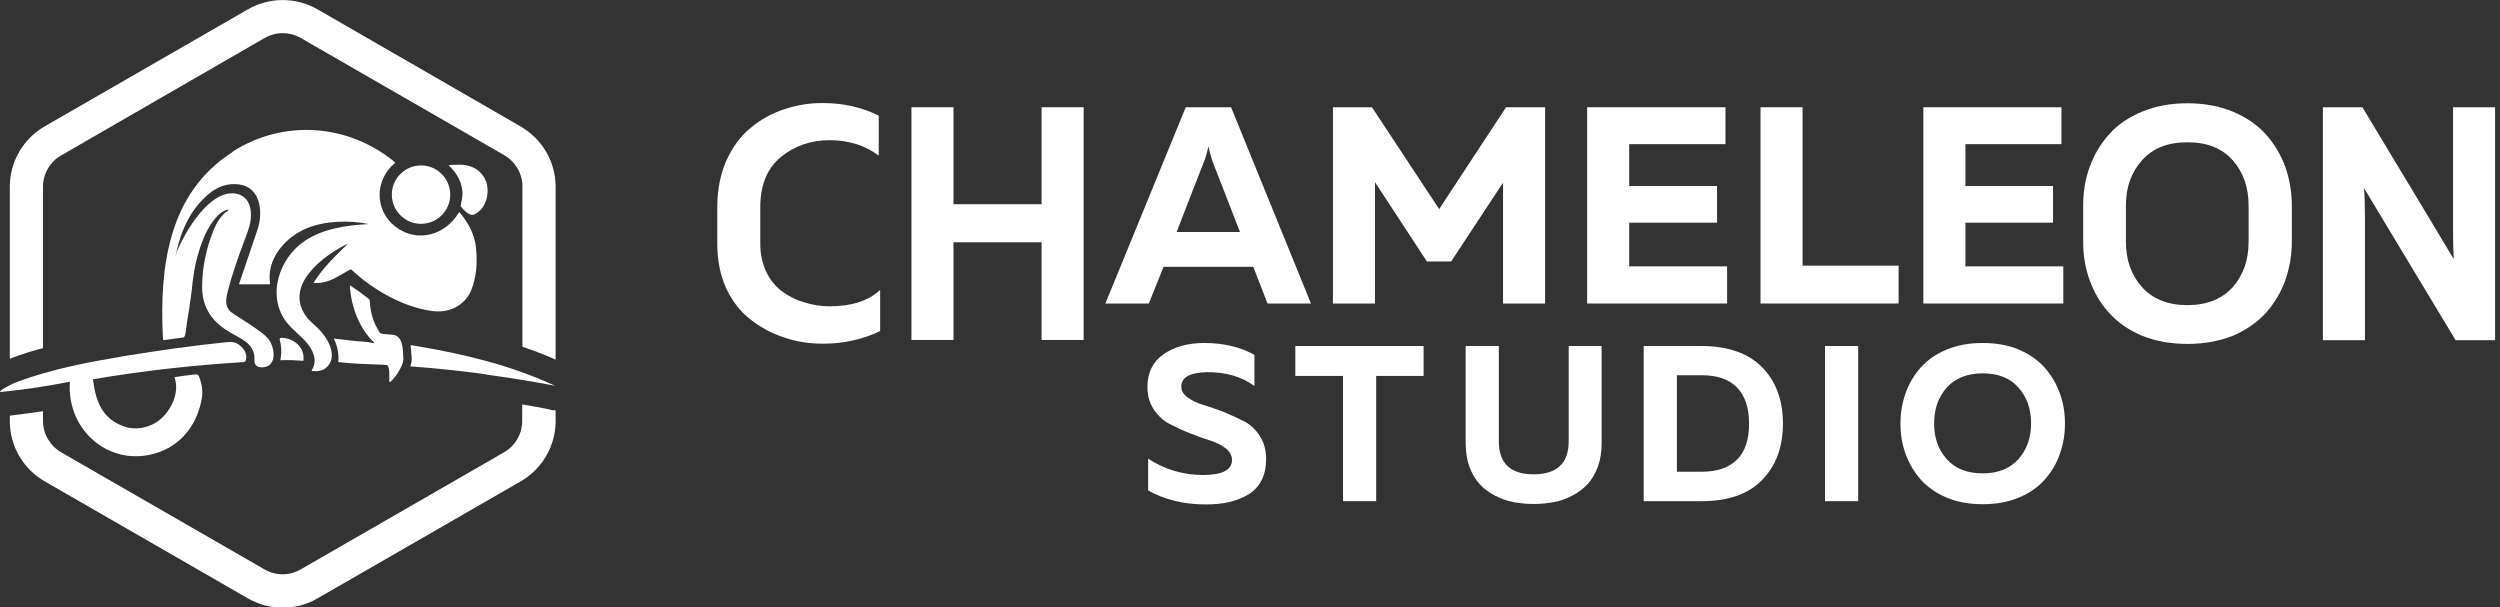 <svg width="107" height="26" viewBox="0 0 107 26" fill="#ffffff" xmlns="http://www.w3.org/2000/svg">
<rect x="0" y="0" width="107" height="26" fill="#333333" stroke="none"/>
<g clip-path="url(#clip0_428_6013)">
<path d="M34.42 12.94C34.07 12.84 33.76 12.68 33.47 12.47C33.19 12.26 32.96 11.98 32.8 11.64C32.63 11.29 32.54 10.89 32.54 10.44V8.78C32.56 7.88 32.85 7.2 33.41 6.73C33.99 6.25 34.69 6 35.51 6C36.33 6 37.04 6.23 37.61 6.66V4.95C36.89 4.59 36.09 4.41 35.21 4.41C34.63 4.41 34.08 4.5 33.55 4.68C33.02 4.86 32.54 5.12 32.12 5.48C31.69 5.83 31.35 6.3 31.08 6.89C30.84 7.45 30.71 8.08 30.7 8.78V10.44C30.7 11.15 30.83 11.78 31.08 12.34C31.35 12.9 31.69 13.35 32.13 13.68C32.56 14.02 33.05 14.28 33.58 14.45C34.1 14.63 34.66 14.71 35.23 14.71C36.11 14.71 36.92 14.53 37.67 14.17V12.41C37.16 12.88 36.44 13.11 35.51 13.11C35.13 13.11 34.77 13.05 34.42 12.94Z" fill="#FFFFFF"/>
<path d="M44.58 8.74H40.81V4.59H39.01V9.56V14.55H40.81V10.37H44.58V14.55H46.38V9.56V4.59H44.58V8.74Z" fill="#FFFFFF"/>
<path d="M54.4 8.79L52.69 4.59H50.75L49.03 8.79L47.31 12.99H49.17L49.8 11.42H53.64L54.25 12.99H56.11L54.4 8.79ZM50.36 9.93L50.8 8.79L51.53 6.92C51.61 6.72 51.67 6.5 51.72 6.26C51.76 6.47 51.82 6.69 51.9 6.92L52.63 8.79L53.07 9.93H50.36Z" fill="#FFFFFF"/>
<path d="M64.33 7.82V8.79V12.99H66.13V8.79V4.59H64.46L61.7 8.79L61.6 8.95L61.49 8.79L58.72 4.59H57.05V8.79V12.99H58.85V8.79V7.8L59.5 8.79L61.07 11.19H62.11L63.69 8.79L64.33 7.82Z" fill="#FFFFFF"/>
<path d="M73.92 11.4H69.73V9.53H73.49V8.79V7.96H69.73V6.17H73.85V4.59H67.93V8.79V12.99H73.92V11.4Z" fill="#FFFFFF"/>
<path d="M77.15 8.79V4.59H75.35V8.79V12.99H81.26V11.37H77.15V8.79Z" fill="#FFFFFF"/>
<path d="M88.31 11.4H84.12V9.53H87.87V8.79V7.96H84.12V6.17H88.23V4.59H82.32V8.79V12.99H88.31V11.4Z" fill="#FFFFFF"/>
<path d="M96.98 5.75C96.61 5.34 96.14 5.02 95.57 4.78C94.99 4.54 94.34 4.42 93.62 4.42C92.9 4.42 92.26 4.54 91.68 4.78C91.1 5.02 90.63 5.34 90.27 5.75C89.9 6.16 89.63 6.62 89.44 7.14C89.25 7.66 89.16 8.21 89.16 8.79V10.36C89.16 10.93 89.25 11.48 89.44 12C89.63 12.52 89.9 12.99 90.27 13.39C90.63 13.8 91.1 14.12 91.68 14.37C92.26 14.6 92.9 14.72 93.62 14.72C94.34 14.72 94.99 14.6 95.57 14.37C96.14 14.12 96.61 13.8 96.98 13.39C97.34 12.99 97.62 12.52 97.81 12C97.99 11.48 98.09 10.93 98.09 10.36V8.79C98.09 8.21 97.99 7.66 97.81 7.14C97.62 6.62 97.34 6.16 96.98 5.75ZM96.24 10.36C96.24 11.13 96.01 11.78 95.56 12.29C95.1 12.8 94.45 13.06 93.62 13.06C92.79 13.06 92.14 12.8 91.68 12.29C91.22 11.78 90.99 11.13 90.99 10.36V8.79C90.99 8.01 91.22 7.37 91.68 6.86C92.14 6.34 92.78 6.09 93.62 6.09C94.46 6.09 95.1 6.34 95.56 6.86C96.01 7.37 96.24 8.01 96.24 8.79V10.36Z" fill="#FFFFFF"/>
<path d="M104.99 4.59V9.73C104.99 10.23 105 10.69 105.02 11.09L104.11 9.57L101.11 4.59H99.42V14.56H101.22V9.41C101.22 8.91 101.21 8.46 101.18 8.05L102.1 9.58L105.1 14.56H106.79V4.59H104.99Z" fill="#FFFFFF"/>
<path d="M53.24 18.03C52.97 17.89 52.68 17.76 52.37 17.63C52.06 17.51 51.77 17.41 51.5 17.33C51.23 17.25 51.01 17.14 50.83 17.01C50.65 16.88 50.56 16.72 50.56 16.55C50.56 16.15 50.92 15.95 51.64 15.93C52.44 15.92 53.13 16.11 53.69 16.52V15.19C53.09 14.85 52.37 14.68 51.54 14.68C50.84 14.68 50.27 14.84 49.8 15.16C49.34 15.48 49.11 15.95 49.11 16.56C49.11 16.93 49.2 17.25 49.38 17.52C49.56 17.79 49.78 18 50.05 18.14C50.32 18.28 50.61 18.42 50.92 18.54C51.23 18.66 51.52 18.77 51.79 18.85C52.06 18.94 52.28 19.05 52.46 19.19C52.64 19.33 52.73 19.5 52.73 19.69C52.73 20.11 52.32 20.33 51.49 20.33C50.66 20.33 49.85 20.1 49.14 19.63V20.99C49.85 21.39 50.67 21.59 51.6 21.59C51.97 21.59 52.3 21.56 52.6 21.49C52.9 21.42 53.17 21.32 53.42 21.17C53.67 21.02 53.86 20.82 53.99 20.56C54.13 20.3 54.19 19.99 54.19 19.63C54.19 19.27 54.1 18.94 53.92 18.66C53.74 18.38 53.51 18.17 53.25 18.03H53.24Z" fill="#FFFFFF"/>
<path d="M55.44 16.09H57.48V21.45H58.9V16.09H60.93V14.81H55.44V16.09Z" fill="#FFFFFF"/>
<path d="M67.14 18.88C67.14 19.83 66.64 20.3 65.64 20.3C64.64 20.3 64.15 19.83 64.15 18.88V14.81H62.73V18.95C62.73 19.33 62.78 19.67 62.89 19.97C63 20.27 63.14 20.52 63.33 20.72C63.51 20.92 63.73 21.08 63.98 21.21C64.23 21.34 64.5 21.44 64.77 21.49C65.05 21.54 65.33 21.57 65.64 21.57C65.95 21.57 66.23 21.54 66.51 21.49C66.78 21.44 67.05 21.34 67.3 21.21C67.55 21.08 67.77 20.91 67.95 20.72C68.13 20.52 68.28 20.27 68.39 19.97C68.5 19.67 68.55 19.33 68.55 18.95V14.81H67.14V18.88Z" fill="#FFFFFF"/>
<path d="M72.83 14.81H70.35V21.45H72.83C73.97 21.45 74.83 21.15 75.42 20.54C76.01 19.94 76.31 19.13 76.31 18.13C76.31 17.13 76.01 16.32 75.42 15.72C74.83 15.12 73.96 14.81 72.83 14.81ZM74.34 19.67C74 20.02 73.49 20.19 72.83 20.19H71.77V16.06H72.83C73.49 16.06 74 16.23 74.34 16.58C74.68 16.93 74.86 17.44 74.86 18.13C74.86 18.82 74.69 19.33 74.34 19.68V19.67Z" fill="#FFFFFF"/>
<path d="M79.53 14.81H78.11V21.45H79.53V14.81Z" fill="#FFFFFF"/>
<path d="M87.51 15.73C87.22 15.41 86.85 15.15 86.4 14.96C85.95 14.77 85.43 14.68 84.86 14.68C84.29 14.68 83.78 14.77 83.32 14.96C82.86 15.15 82.49 15.41 82.21 15.73C81.92 16.05 81.7 16.42 81.56 16.83C81.41 17.24 81.34 17.67 81.34 18.13C81.34 18.59 81.41 19.02 81.56 19.43C81.71 19.84 81.93 20.21 82.21 20.53C82.5 20.85 82.87 21.11 83.32 21.3C83.78 21.49 84.29 21.58 84.86 21.58C85.43 21.58 85.94 21.49 86.4 21.3C86.86 21.11 87.23 20.85 87.51 20.53C87.8 20.21 88.02 19.84 88.16 19.43C88.31 19.02 88.38 18.59 88.38 18.13C88.38 17.67 88.31 17.24 88.16 16.83C88.01 16.42 87.79 16.05 87.51 15.73ZM86.39 19.65C86.03 20.05 85.52 20.26 84.86 20.26C84.2 20.26 83.68 20.06 83.32 19.65C82.96 19.25 82.78 18.74 82.78 18.12C82.78 17.5 82.96 17 83.32 16.59C83.68 16.19 84.19 15.98 84.86 15.98C85.53 15.98 86.03 16.18 86.39 16.59C86.75 16.99 86.93 17.5 86.93 18.12C86.93 18.74 86.75 19.24 86.39 19.65Z" fill="#FFFFFF"/>
<path d="M18.02 7.08C17.33 7.08 16.77 7.64 16.77 8.33C16.77 9.02 17.33 9.58 18.02 9.58C18.71 9.58 19.27 9.02 19.27 8.33C19.27 7.64 18.71 7.08 18.02 7.08Z" fill="#FFFFFF"/>
<path d="M9.95 6.51C7.2 8.26 6.83 11.44 6.97 14.39C6.97 14.46 6.98 14.52 6.99 14.56C7.29 14.52 7.58 14.48 7.87 14.44C7.91 14.39 7.93 14.33 7.94 14.27C7.98 13.93 8.03 13.6 8.09 13.27C8.15 12.91 8.19 12.56 8.23 12.21C8.24 12.11 8.25 12 8.27 11.9C8.34 11.3 8.5 10.72 8.73 10.16C8.89 9.77 9.29 9.07 9.74 8.97C9.75 8.97 9.76 8.97 9.77 8.98C9.77 8.99 9.77 9 9.77 9.01C9.47 9.18 9.27 9.54 9.14 9.85C8.83 10.62 8.66 11.42 8.65 12.25C8.64 13.05 8.99 13.67 9.66 14.11C9.73 14.15 9.8 14.2 9.87 14.24C9.92 14.27 9.98 14.3 10.03 14.33C10.48 14.57 10.92 14.8 10.89 15.42C10.89 15.47 10.89 15.52 10.91 15.56C11.01 15.8 11.43 15.75 11.58 15.58C11.81 15.32 11.7 14.84 11.54 14.58C11.48 14.48 11.36 14.37 11.21 14.25C10.9 14.01 10.57 13.8 10.24 13.59C10.16 13.54 10.07 13.49 9.99 13.43C9.64 13.21 9.64 12.91 9.73 12.55C9.91 11.79 10.2 11 10.48 10.24L10.51 10.17C10.65 9.78 10.74 9.55 10.74 9.19C10.74 8.75 10.56 8.38 10.11 8.29C8.98 8.08 7.91 9.94 7.57 10.77C7.55 10.81 7.54 10.89 7.52 11.01C7.52 10.95 7.53 10.88 7.55 10.79C7.76 9.82 8.18 8.92 8.96 8.28C9.34 7.97 9.75 7.84 10.21 7.89C11.17 8 11.27 9.11 11.02 9.83C10.76 10.6 10.49 11.38 10.23 12.16C10.23 12.16 10.23 12.17 10.24 12.17H11.54C11.54 12.17 11.56 12.15 11.56 12.14C11.39 11.09 12.21 10.15 13.13 9.77C13.94 9.44 14.95 9.42 15.79 9.59C14.86 9.64 13.86 9.77 13.06 10.3C11.94 11.04 11.4 12.67 12.27 13.8C12.41 13.97 12.57 14.12 12.73 14.27C13.01 14.53 13.29 14.78 13.42 15.17C13.5 15.41 13.48 15.63 13.35 15.83C13.33 15.86 13.34 15.88 13.38 15.88C13.68 15.92 13.91 15.83 14.07 15.62C14.43 15.13 13.98 14.41 13.62 14.06C13.58 14.02 13.52 13.97 13.47 13.92C13.37 13.83 13.26 13.73 13.18 13.64C12.05 12.26 13.83 10.93 14.91 10.42L14.81 10.51C14.31 11 13.8 11.49 13.43 12.09C13.43 12.1 13.43 12.11 13.43 12.11C13.93 12.15 14.3 11.93 14.7 11.7C14.8 11.64 14.9 11.58 15 11.53C15.01 11.53 15.02 11.53 15.03 11.53C15.94 12.39 17.22 13.13 18.48 13.31C19.19 13.41 19.87 13.11 20.16 12.44C20.4 11.87 20.44 11.2 20.37 10.58C20.31 10.03 20.05 9.54 19.67 9.09C19.67 9.08 19.65 9.09 19.64 9.09C19.07 10.06 17.88 10.41 16.95 9.72C16.02 9.03 16.02 7.7 16.91 6.97C16.91 6.97 16.91 6.96 16.91 6.95C14.93 5.3 12.16 5.09 9.97 6.48L9.95 6.51Z" fill="#FFFFFF"/>
<path d="M2.99 16.36C2.85 18.49 4.8 20.09 6.84 19.34C7.85 18.97 8.47 18.07 8.64 17.03C8.69 16.73 8.64 16.43 8.52 16.12C8.48 16.01 8.41 16.02 8.33 16.03C8.32 16.03 8.31 16.03 8.3 16.03C8.03 16.06 7.75 16.1 7.48 16.14C7.47 16.14 7.46 16.14 7.47 16.16C7.72 16.84 7.26 17.72 6.68 18.08C6.28 18.33 5.77 18.41 5.33 18.26C4.37 17.93 4.1 17.18 3.98 16.25C3.98 16.24 3.98 16.23 4 16.23C6.12 15.87 8.25 15.63 10.4 15.5C10.47 15.5 10.51 15.47 10.52 15.42C10.6 15.16 10.45 14.93 10.25 14.77C10.11 14.66 9.94 14.62 9.74 14.64C8.26 14.79 6.79 15 5.32 15.24C3.67 15.52 2.26 15.79 0.8 16.32C0.53 16.42 0.3 16.54 0.08 16.68C-0.03 16.76 -0.02 16.79 0.11 16.77C1.07 16.67 2.03 16.53 2.97 16.34C2.98 16.34 2.99 16.34 2.99 16.36Z" fill="#FFFFFF"/>
<path d="M20.79 16.03C21.78 16.16 22.76 16.32 23.75 16.51C21.91 15.65 19.93 15.17 17.94 14.83C17.82 14.81 17.69 14.79 17.57 14.77C17.59 14.86 17.59 14.96 17.6 15.04V15.11C17.63 15.31 17.64 15.47 17.56 15.68C18.64 15.76 19.72 15.87 20.79 16.02V16.03Z" fill="#FFFFFF"/>
<path d="M19.72 7.05C19.52 7.05 19.35 7.05 19.22 7.07C19.2 7.07 19.2 7.07 19.22 7.09C19.57 7.43 19.83 7.88 19.79 8.38C19.79 8.45 19.76 8.59 19.72 8.79C19.72 8.8 19.72 8.82 19.72 8.83C19.83 8.97 20.1 9.29 20.32 9.17C20.7 8.97 20.87 8.57 20.87 8.16C20.87 7.5 20.36 7.06 19.72 7.05Z" fill="#FFFFFF"/>
<path d="M22.28 5.41L13.59 0.4C12.67 -0.13 11.53 -0.13 10.61 0.4L1.91 5.41C0.99 5.94 0.42 6.93 0.42 7.98V15.35H0.43C0.9 15.17 1.37 15.02 1.84 14.9V7.99C1.84 7.44 2.14 6.92 2.62 6.65L11.32 1.63C11.56 1.49 11.83 1.42 12.1 1.42C12.37 1.42 12.64 1.49 12.88 1.63L21.58 6.64C22.06 6.92 22.36 7.43 22.36 7.98V14.84C22.86 15.01 23.33 15.19 23.78 15.39V7.99C23.78 6.93 23.21 5.95 22.29 5.42L22.28 5.41Z" fill="#FFFFFF"/>
<path d="M23.55 17.53C23.17 17.45 22.77 17.38 22.35 17.31V18.02C22.35 18.57 22.05 19.09 21.57 19.36L12.87 24.37C12.39 24.65 11.8 24.65 11.32 24.37L2.62 19.36C2.14 19.08 1.84 18.57 1.84 18.02V17.6C1.37 17.67 0.89 17.73 0.42 17.79V18.03C0.42 19.09 0.99 20.07 1.91 20.6L10.61 25.61C11.07 25.87 11.58 26.01 12.1 26.01C12.62 26.01 13.13 25.88 13.59 25.61L22.29 20.6C23.21 20.07 23.78 19.08 23.78 18.03V17.56H23.76C23.69 17.56 23.62 17.56 23.55 17.54V17.53Z" fill="#FFFFFF"/>
<path d="M16.64 16.3C16.64 16.3 16.69 16.37 16.72 16.34C16.93 16.13 17.09 15.9 17.2 15.63C17.28 15.45 17.27 15.35 17.25 15.15V15.08C17.23 14.82 17.2 14.5 16.96 14.37C16.89 14.33 16.75 14.32 16.61 14.31C16.45 14.31 16.29 14.29 16.25 14.23C15.99 13.83 15.85 13.39 15.83 12.91C15.83 12.82 15.79 12.8 15.73 12.75C15.49 12.56 15.25 12.39 14.99 12.22C14.99 12.22 14.97 12.22 14.97 12.23C15.03 13.11 15.36 14.04 16.01 14.66C16.02 14.67 16.01 14.7 15.99 14.69C15.88 14.66 15.77 14.64 15.64 14.63C15.19 14.6 14.75 14.55 14.3 14.49C14.3 14.49 14.29 14.49 14.29 14.5C14.44 14.81 14.51 15.14 14.48 15.48C14.48 15.49 14.48 15.5 14.5 15.5C15.03 15.56 15.56 15.58 16.1 15.6C16.24 15.6 16.38 15.61 16.53 15.62C16.7 15.62 16.66 16.13 16.66 16.27V16.29L16.64 16.3Z" fill="#FFFFFF"/>
<path d="M12.01 15.42C12.37 15.4 12.67 15.42 12.96 15.44C12.98 15.44 12.99 15.44 12.99 15.42C13.05 14.86 12.55 14.45 12.03 14.46C11.99 14.46 11.96 14.5 11.97 14.54C12.05 14.82 12.06 15.11 12 15.4C12 15.41 12 15.42 12.02 15.42H12.01Z" fill="#FFFFFF"/>
</g>
<defs>
<clipPath id="clip0_428_6013">
<rect width="106.79" height="26" fill="white"/>
</clipPath>
</defs>
</svg>
